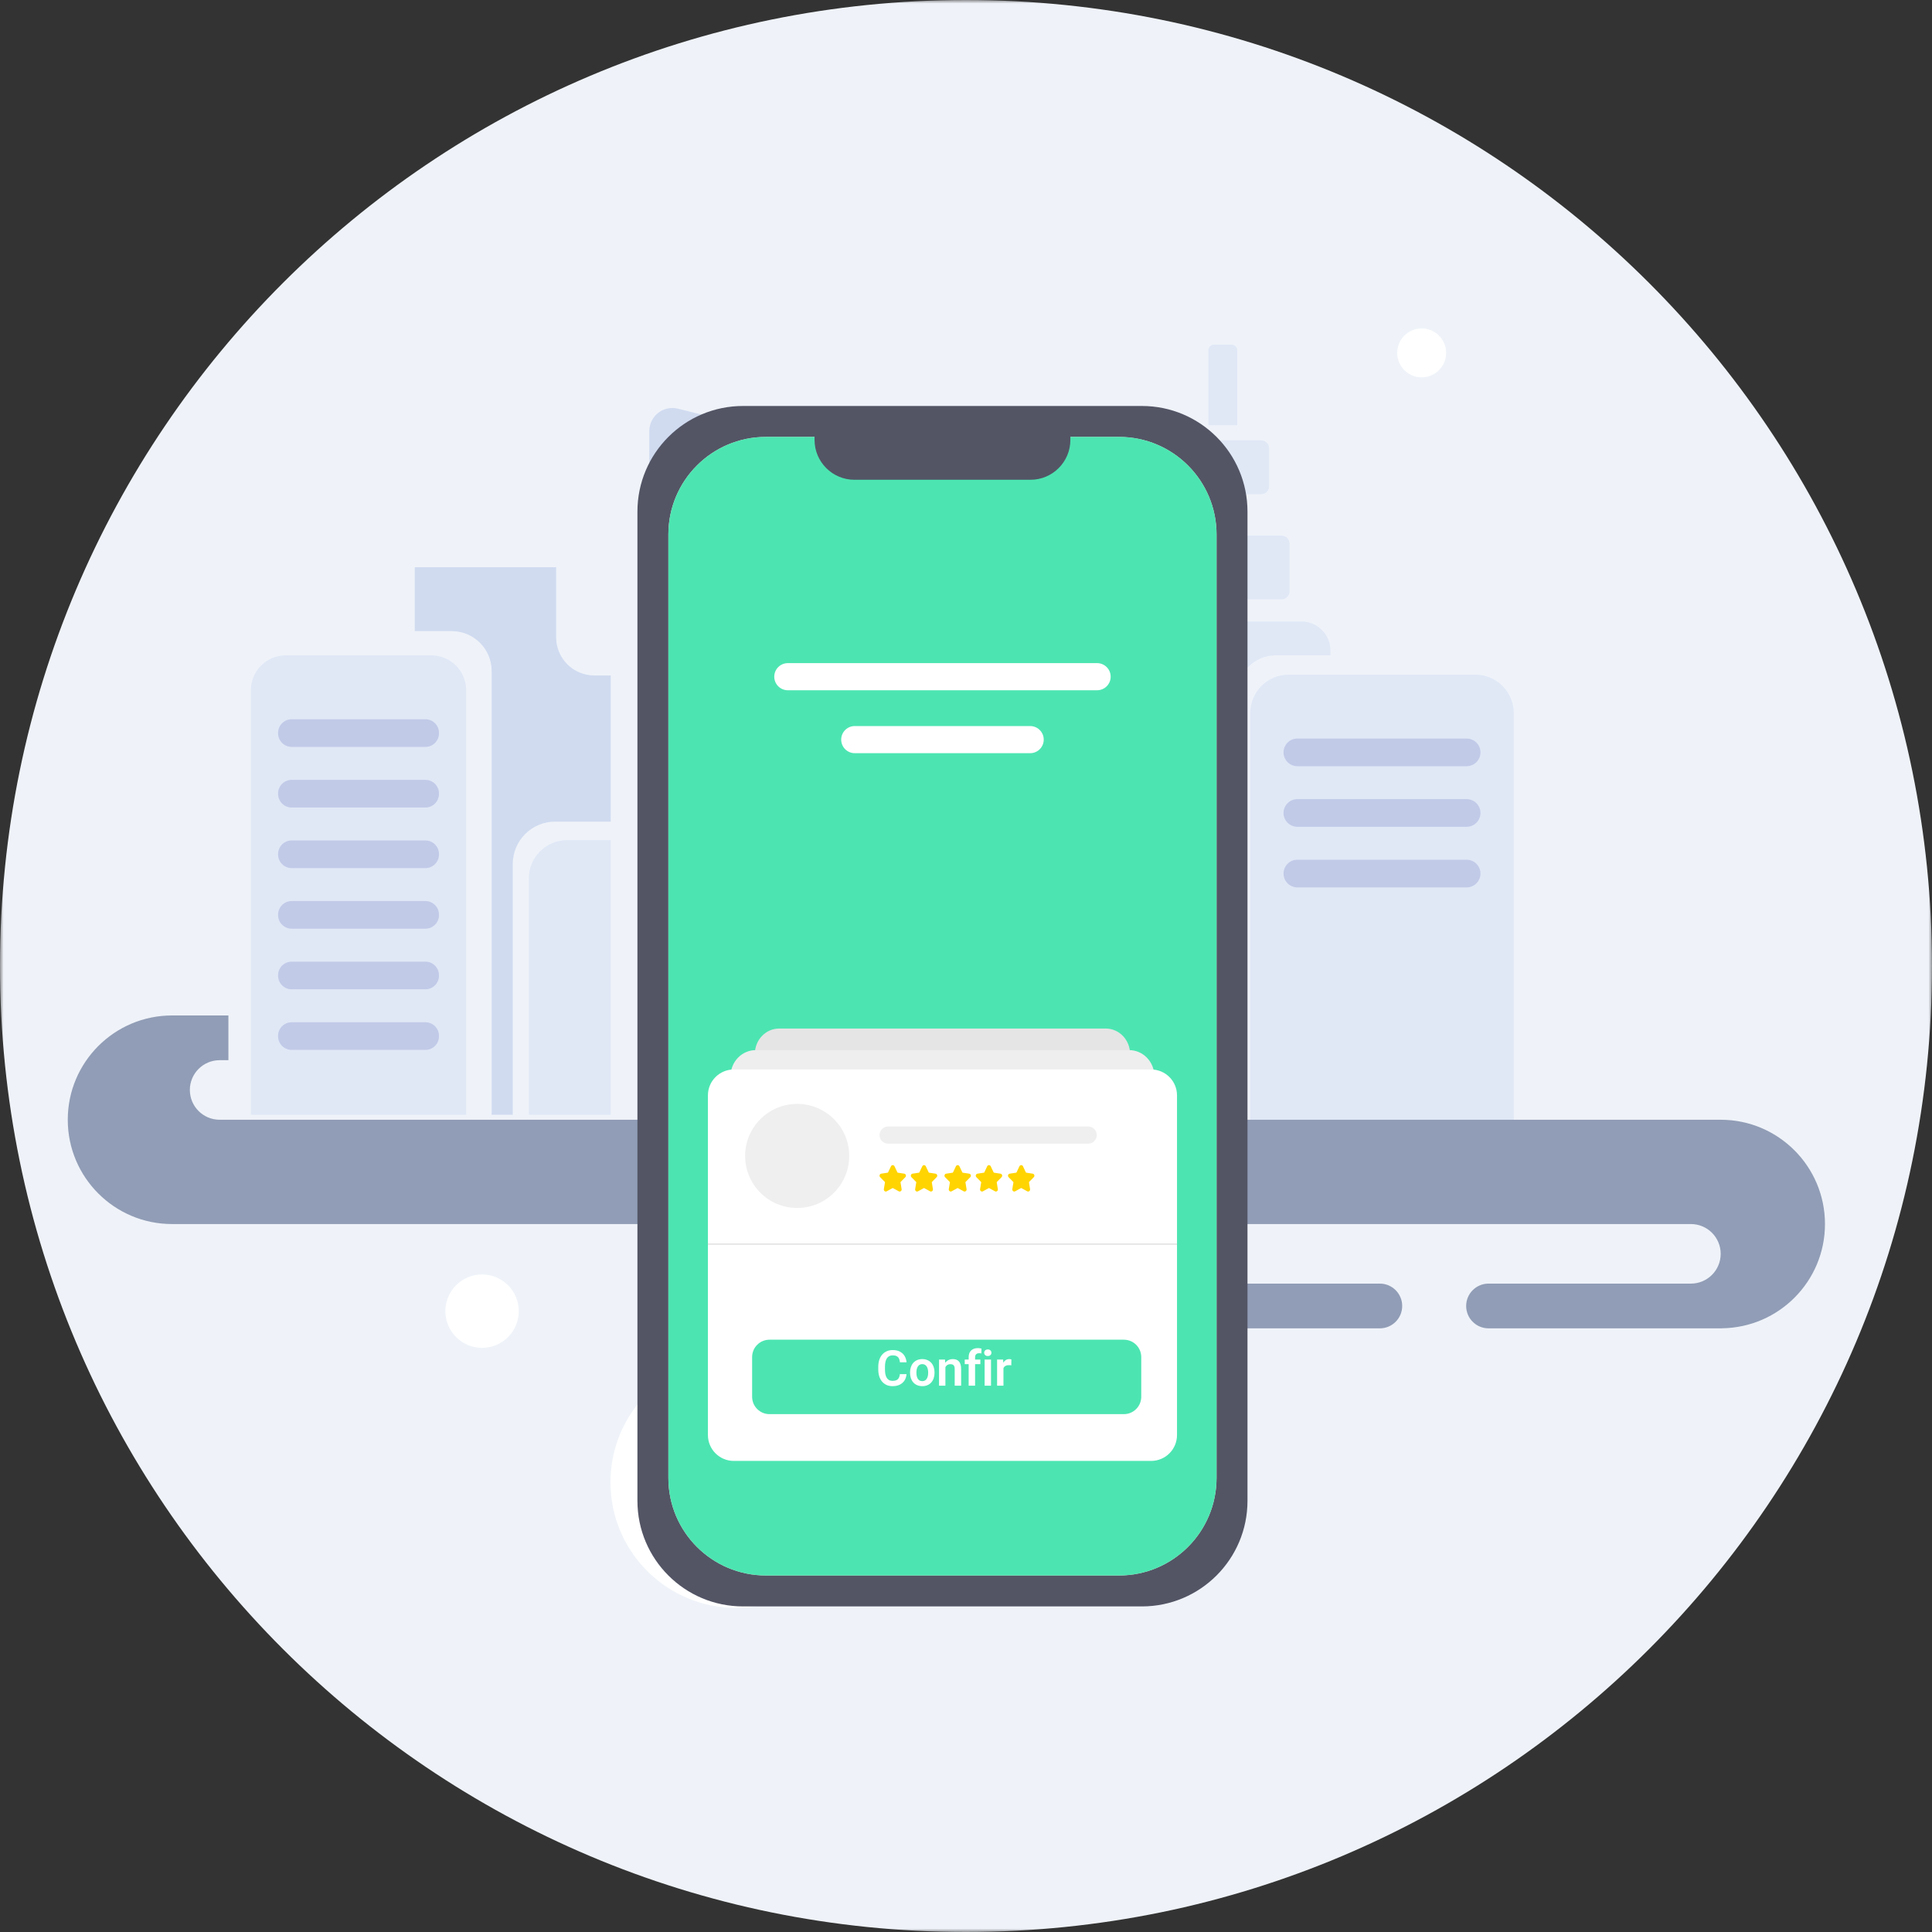 <svg width="278" height="278" viewBox="0 0 278 278" fill="none" xmlns="http://www.w3.org/2000/svg">
<rect x="0" y="0" width="278" height="278" fill="#333333" stroke="none"/>
<mask id="mask0_131_3261" style="mask-type:alpha" maskUnits="userSpaceOnUse" x="0" y="0" width="278" height="278">
<path fill-rule="evenodd" clip-rule="evenodd" d="M0 0H278V278H0V0Z" fill="white"/>
</mask>
<g mask="url(#mask0_131_3261)">
<path fill-rule="evenodd" clip-rule="evenodd" d="M139 0C62.233 0 0 62.233 0 139C0 215.768 62.233 278 139 278C215.767 278 278 215.768 278 139C278 62.233 215.767 0 139 0Z" fill="#EFF3F9"/>
</g>
<path fill-rule="evenodd" clip-rule="evenodd" d="M105.924 231.359C95.94 231.359 87.846 223.265 87.846 213.281C87.846 203.297 95.94 195.203 105.924 195.203C115.908 195.203 124.002 203.297 124.002 213.281C124.002 223.265 115.908 231.359 105.924 231.359Z" fill="white"/>
<path fill-rule="evenodd" clip-rule="evenodd" d="M69.366 193.943C66.452 193.943 64.089 191.581 64.089 188.666C64.089 185.752 66.452 183.389 69.366 183.389C72.281 183.389 74.643 185.752 74.643 188.666C74.643 191.581 72.281 193.943 69.366 193.943Z" fill="white"/>
<path fill-rule="evenodd" clip-rule="evenodd" d="M155.908 220.314C153.966 220.314 152.392 218.739 152.392 216.797C152.392 214.855 153.966 213.281 155.908 213.281C157.85 213.281 159.424 214.855 159.424 216.797C159.424 218.739 157.85 220.314 155.908 220.314Z" fill="white"/>
<path fill-rule="evenodd" clip-rule="evenodd" d="M204.568 54.293C202.626 54.293 201.052 52.719 201.052 50.777C201.052 48.835 202.626 47.261 204.568 47.261C206.51 47.261 208.084 48.835 208.084 50.777C208.084 52.719 206.51 54.293 204.568 54.293Z" fill="white"/>
<path fill-rule="evenodd" clip-rule="evenodd" d="M183.568 94.301H191.441V93.616C191.441 91.302 189.566 89.427 187.252 89.427H164.655C162.341 89.427 160.466 91.302 160.466 93.616V160.412H178.028V99.841C178.028 96.781 180.509 94.301 183.568 94.301Z" fill="#E0E8F6"/>
<mask id="mask1_131_3261" style="mask-type:alpha" maskUnits="userSpaceOnUse" x="0" y="0" width="278" height="278">
<path fill-rule="evenodd" clip-rule="evenodd" d="M0 278H278V0H0V278Z" fill="white"/>
</mask>
<g mask="url(#mask1_131_3261)">
<path fill-rule="evenodd" clip-rule="evenodd" d="M136.691 160.412H155.897V102.622H136.691V160.412Z" fill="#D0DBF0"/>
<path fill-rule="evenodd" clip-rule="evenodd" d="M184.389 86.25H167.519C166.873 86.25 166.351 85.727 166.351 85.083V78.237C166.351 77.593 166.873 77.07 167.519 77.07H184.389C185.034 77.07 185.556 77.593 185.556 78.237V85.083C185.556 85.727 185.034 86.25 184.389 86.25Z" fill="#E0E8F6"/>
<path fill-rule="evenodd" clip-rule="evenodd" d="M132.53 160.412H93.43V62.028C93.43 59.869 95.459 58.284 97.554 58.807L130.013 66.904C131.493 67.273 132.53 68.601 132.53 70.125V160.412Z" fill="#D0DBF0"/>
<path fill-rule="evenodd" clip-rule="evenodd" d="M76.097 160.413V126.406C76.097 123.356 78.569 120.884 81.619 120.884H87.882V160.413H76.097Z" fill="#E0E8F6"/>
<path fill-rule="evenodd" clip-rule="evenodd" d="M174.567 153.94C173.757 153.94 173.101 153.284 173.101 152.474V100.852C173.101 100.043 173.757 99.386 174.567 99.386C175.377 99.386 176.033 100.043 176.033 100.852V152.474C176.033 153.284 175.377 153.94 174.567 153.94Z" fill="#C0CBE2"/>
<path fill-rule="evenodd" clip-rule="evenodd" d="M166.43 153.94C165.62 153.94 164.964 153.284 164.964 152.474V100.852C164.964 100.043 165.62 99.386 166.43 99.386C167.24 99.386 167.897 100.043 167.897 100.852V152.474C167.897 153.284 167.24 153.94 166.43 153.94Z" fill="#C0CBE2"/>
<path fill-rule="evenodd" clip-rule="evenodd" d="M125.115 81.66H101.966C100.698 81.66 99.672 80.632 99.672 79.365C99.672 78.097 100.698 77.07 101.966 77.07H125.115C126.383 77.07 127.41 78.097 127.41 79.365C127.41 80.632 126.383 81.66 125.115 81.66Z" fill="#C1CAE7"/>
<path fill-rule="evenodd" clip-rule="evenodd" d="M125.115 91.722H101.966C100.698 91.722 99.672 90.694 99.672 89.427C99.672 88.159 100.698 87.132 101.966 87.132H125.115C126.383 87.132 127.41 88.159 127.41 89.427C127.41 90.694 126.383 91.722 125.115 91.722Z" fill="#C1CAE7"/>
<path fill-rule="evenodd" clip-rule="evenodd" d="M125.115 101.784H101.966C100.698 101.784 99.672 100.756 99.672 99.489C99.672 98.221 100.698 97.194 101.966 97.194H125.115C126.383 97.194 127.41 98.221 127.41 99.489C127.41 100.756 126.383 101.784 125.115 101.784Z" fill="#C1CAE7"/>
<path fill-rule="evenodd" clip-rule="evenodd" d="M125.115 111.846H101.966C100.698 111.846 99.672 110.818 99.672 109.55C99.672 108.282 100.698 107.256 101.966 107.256H125.115C126.383 107.256 127.41 108.282 127.41 109.55C127.41 110.818 126.383 111.846 125.115 111.846Z" fill="#C1CAE7"/>
<path fill-rule="evenodd" clip-rule="evenodd" d="M125.115 121.908H101.966C100.698 121.908 99.672 120.88 99.672 119.613C99.672 118.345 100.698 117.317 101.966 117.317H125.115C126.383 117.317 127.41 118.345 127.41 119.613C127.41 120.88 126.383 121.908 125.115 121.908Z" fill="#C1CAE7"/>
<path fill-rule="evenodd" clip-rule="evenodd" d="M125.115 131.969H101.966C100.698 131.969 99.672 130.942 99.672 129.675C99.672 128.407 100.698 127.379 101.966 127.379H125.115C126.383 127.379 127.41 128.407 127.41 129.675C127.41 130.942 126.383 131.969 125.115 131.969Z" fill="#C1CAE7"/>
<path fill-rule="evenodd" clip-rule="evenodd" d="M125.115 142.032H101.966C100.698 142.032 99.672 141.004 99.672 139.737C99.672 138.469 100.698 137.441 101.966 137.441H125.115C126.383 137.441 127.41 138.469 127.41 139.737C127.41 141.004 126.383 142.032 125.115 142.032Z" fill="#C1CAE7"/>
<path fill-rule="evenodd" clip-rule="evenodd" d="M125.115 152.093H101.966C100.698 152.093 99.672 151.066 99.672 149.798C99.672 148.53 100.698 147.503 101.966 147.503H125.115C126.383 147.503 127.41 148.53 127.41 149.798C127.41 151.066 126.383 152.093 125.115 152.093Z" fill="#C1CAE7"/>
<path fill-rule="evenodd" clip-rule="evenodd" d="M67.078 160.413H36.102V99.308C36.102 96.543 38.344 94.301 41.11 94.301H62.071C64.836 94.301 67.078 96.543 67.078 99.308V160.413Z" fill="#E0E8F6"/>
<path fill-rule="evenodd" clip-rule="evenodd" d="M61.214 107.475H41.968C40.89 107.475 40.016 106.602 40.016 105.524V105.45C40.016 104.372 40.89 103.497 41.968 103.497H61.214C62.291 103.497 63.165 104.372 63.165 105.45V105.524C63.165 106.602 62.291 107.475 61.214 107.475Z" fill="#C1CAE7"/>
<path fill-rule="evenodd" clip-rule="evenodd" d="M61.214 116.195H41.968C40.89 116.195 40.016 115.32 40.016 114.243V114.169C40.016 113.091 40.89 112.217 41.968 112.217H61.214C62.291 112.217 63.165 113.091 63.165 114.169V114.243C63.165 115.32 62.291 116.195 61.214 116.195Z" fill="#C1CAE7"/>
<path fill-rule="evenodd" clip-rule="evenodd" d="M61.214 124.914H41.968C40.89 124.914 40.016 124.04 40.016 122.962V122.888C40.016 121.81 40.89 120.936 41.968 120.936H61.214C62.291 120.936 63.165 121.81 63.165 122.888V122.962C63.165 124.04 62.291 124.914 61.214 124.914Z" fill="#C1CAE7"/>
<path fill-rule="evenodd" clip-rule="evenodd" d="M61.214 133.633H41.968C40.89 133.633 40.016 132.759 40.016 131.682V131.607C40.016 130.529 40.89 129.655 41.968 129.655H61.214C62.291 129.655 63.165 130.529 63.165 131.607V131.682C63.165 132.759 62.291 133.633 61.214 133.633Z" fill="#C1CAE7"/>
<path fill-rule="evenodd" clip-rule="evenodd" d="M61.214 142.352H41.968C40.89 142.352 40.016 141.478 40.016 140.4V140.327C40.016 139.249 40.89 138.375 41.968 138.375H61.214C62.291 138.375 63.165 139.249 63.165 140.327V140.4C63.165 141.478 62.291 142.352 61.214 142.352Z" fill="#C1CAE7"/>
<path fill-rule="evenodd" clip-rule="evenodd" d="M61.214 151.071H41.968C40.89 151.071 40.016 150.197 40.016 149.12V149.046C40.016 147.968 40.89 147.094 41.968 147.094H61.214C62.291 147.094 63.165 147.968 63.165 149.046V149.12C63.165 150.197 62.291 151.071 61.214 151.071Z" fill="#C1CAE7"/>
<path fill-rule="evenodd" clip-rule="evenodd" d="M217.816 163.186H179.901V102.614C179.901 99.555 182.381 97.074 185.44 97.074H212.276C215.336 97.074 217.816 99.555 217.816 102.614V163.186Z" fill="#E0E8F6"/>
<path fill-rule="evenodd" clip-rule="evenodd" d="M211.037 110.249H186.68C185.581 110.249 184.691 109.359 184.691 108.261C184.691 107.162 185.581 106.272 186.68 106.272H211.037C212.136 106.272 213.027 107.162 213.027 108.261C213.027 109.359 212.136 110.249 211.037 110.249Z" fill="#C1CAE7"/>
<path fill-rule="evenodd" clip-rule="evenodd" d="M211.037 118.968H186.68C185.581 118.968 184.691 118.078 184.691 116.98C184.691 115.881 185.581 114.99 186.68 114.99H211.037C212.136 114.99 213.027 115.881 213.027 116.98C213.027 118.078 212.136 118.968 211.037 118.968Z" fill="#C1CAE7"/>
<path fill-rule="evenodd" clip-rule="evenodd" d="M211.037 127.688H186.68C185.581 127.688 184.691 126.797 184.691 125.699C184.691 124.601 185.581 123.71 186.68 123.71H211.037C212.136 123.71 213.027 124.601 213.027 125.699C213.027 126.797 212.136 127.688 211.037 127.688Z" fill="#C1CAE7"/>
<path fill-rule="evenodd" clip-rule="evenodd" d="M85.518 97.194C82.484 97.194 80.023 94.733 80.023 91.699V81.624H59.681V90.814H65.003C68.176 90.814 70.748 93.386 70.748 96.559V160.412H73.782V124.323C73.782 120.955 76.511 118.225 79.879 118.225H87.882V97.194H85.518Z" fill="#D0DBF0"/>
<path fill-rule="evenodd" clip-rule="evenodd" d="M181.456 71.119H170.451C169.806 71.119 169.284 70.596 169.284 69.952V64.531C169.284 63.886 169.806 63.363 170.451 63.363H181.456C182.101 63.363 182.623 63.886 182.623 64.531V69.952C182.623 70.596 182.101 71.119 181.456 71.119Z" fill="#E0E8F6"/>
<path fill-rule="evenodd" clip-rule="evenodd" d="M178.029 61.179H173.879V50.395C173.879 49.955 174.235 49.598 174.674 49.598H177.233C177.673 49.598 178.029 49.955 178.029 50.395V61.179Z" fill="#E0E8F6"/>
<path fill-rule="evenodd" clip-rule="evenodd" d="M188.321 170.583H66.285C64.562 170.583 63.164 169.187 63.164 167.462C63.164 165.739 64.562 164.342 66.285 164.342H188.321C190.044 164.342 191.441 165.739 191.441 167.462C191.441 169.187 190.044 170.583 188.321 170.583Z" fill="#7E89A0"/>
<path fill-rule="evenodd" clip-rule="evenodd" d="M262.6 176.131C262.6 167.843 255.881 161.123 247.593 161.123H236.162H228.427H31.605C29.238 161.123 27.319 159.205 27.319 156.838C27.319 154.471 29.238 152.553 31.605 152.553H32.867V146.117H24.758C16.47 146.117 9.751 152.835 9.751 161.123C9.751 169.412 16.47 176.131 24.758 176.131H232.586H243.307C245.675 176.131 247.593 178.05 247.593 180.416C247.593 182.783 245.675 184.702 243.307 184.702H235.284H214.188C212.41 184.702 210.969 186.142 210.969 187.92C210.969 189.698 212.41 191.138 214.188 191.138H247.77V191.13C255.976 191.033 262.6 184.359 262.6 176.131Z" fill="#919DB6"/>
<path fill-rule="evenodd" clip-rule="evenodd" d="M198.547 184.702H177.785C176.007 184.702 174.567 186.142 174.567 187.92C174.567 189.698 176.007 191.138 177.785 191.138H198.547C200.324 191.138 201.766 189.698 201.766 187.92C201.766 186.142 200.324 184.702 198.547 184.702Z" fill="#919DB6"/>
<path fill-rule="evenodd" clip-rule="evenodd" d="M164.306 231.151H106.92C98.526 231.151 91.721 224.346 91.721 215.952V73.615C91.721 65.221 98.526 58.417 106.92 58.417H164.306C172.7 58.417 179.504 65.221 179.504 73.615V215.952C179.504 224.346 172.7 231.151 164.306 231.151Z" fill="#535565"/>
<path fill-rule="evenodd" clip-rule="evenodd" d="M161.022 226.699H110.204C102.454 226.699 96.173 220.418 96.173 212.669V76.899C96.173 69.15 102.454 62.868 110.204 62.868H161.022C168.772 62.868 175.053 69.15 175.053 76.899V212.669C175.053 220.418 168.772 226.699 161.022 226.699Z" fill="#FFE3E0"/>
<path fill-rule="evenodd" clip-rule="evenodd" d="M161.022 226.699H110.204C102.454 226.699 96.173 220.418 96.173 212.669V76.899C96.173 69.15 102.454 62.868 110.204 62.868H161.022C168.772 62.868 175.053 69.15 175.053 76.899V212.669C175.053 220.418 168.772 226.699 161.022 226.699Z" fill="#4CE5B1"/>
<path fill-rule="evenodd" clip-rule="evenodd" d="M148.277 69.036H122.949C119.778 69.036 117.207 66.465 117.207 63.294V60.745H154.019V63.294C154.019 66.465 151.448 69.036 148.277 69.036Z" fill="#535565"/>
<path fill-rule="evenodd" clip-rule="evenodd" d="M159.115 203.644H112.111C110.182 203.644 108.617 202.007 108.617 199.987V151.658C108.617 149.638 110.182 148 112.111 148H159.115C161.044 148 162.609 149.638 162.609 151.658V199.987C162.609 202.007 161.044 203.644 159.115 203.644Z" fill="#E5E5E5"/>
<path fill-rule="evenodd" clip-rule="evenodd" d="M157.864 99.323H113.362C112.284 99.323 111.41 98.45 111.41 97.371C111.41 96.293 112.284 95.419 113.362 95.419H157.864C158.943 95.419 159.817 96.293 159.817 97.371C159.817 98.45 158.943 99.323 157.864 99.323Z" fill="white"/>
<path fill-rule="evenodd" clip-rule="evenodd" d="M148.233 108.377H122.993C121.915 108.377 121.041 107.504 121.041 106.425C121.041 105.347 121.915 104.473 122.993 104.473H148.233C149.311 104.473 150.185 105.347 150.185 106.425C150.185 107.504 149.311 108.377 148.233 108.377Z" fill="white"/>
<path fill-rule="evenodd" clip-rule="evenodd" d="M162.479 207.43H108.747C106.744 207.43 105.122 205.748 105.122 203.673V154.86C105.122 152.786 106.744 151.104 108.747 151.104H162.479C164.481 151.104 166.104 152.786 166.104 154.86V203.673C166.104 205.748 164.481 207.43 162.479 207.43Z" fill="#EEEEEE"/>
<path fill-rule="evenodd" clip-rule="evenodd" d="M165.638 210.215H105.589C103.532 210.215 101.865 208.548 101.865 206.491V157.613C101.865 155.557 103.532 153.889 105.589 153.889H165.638C167.695 153.889 169.362 155.557 169.362 157.613V206.491C169.362 208.548 167.695 210.215 165.638 210.215Z" fill="white"/>
<path fill-rule="evenodd" clip-rule="evenodd" d="M114.707 173.82C110.571 173.82 107.218 170.467 107.218 166.331C107.218 162.195 110.571 158.841 114.707 158.841C118.842 158.841 122.196 162.195 122.196 166.331C122.196 170.467 118.842 173.82 114.707 173.82Z" fill="#EFEFEF"/>
<path fill-rule="evenodd" clip-rule="evenodd" d="M156.579 164.567H127.798C127.113 164.567 126.56 164.014 126.56 163.329C126.56 162.645 127.113 162.092 127.798 162.092H156.579C157.263 162.092 157.816 162.645 157.816 163.329C157.816 164.014 157.263 164.567 156.579 164.567Z" fill="#EFEFEF"/>
<path fill-rule="evenodd" clip-rule="evenodd" d="M101.865 179.107H169.361V178.925H101.865V179.107Z" fill="#E2E2E2"/>
<path fill-rule="evenodd" clip-rule="evenodd" d="M161.715 203.484H110.726C109.344 203.484 108.224 202.363 108.224 200.981V195.275C108.224 193.892 109.344 192.772 110.726 192.772H161.715C163.097 192.772 164.217 193.892 164.217 195.275V200.981C164.217 202.363 163.097 203.484 161.715 203.484Z" fill="#4CE5B1"/>
</g>
<path d="M129.489 197.725H130.443C130.417 198.063 130.324 198.363 130.162 198.624C130 198.883 129.774 199.087 129.485 199.235C129.196 199.383 128.846 199.457 128.434 199.457C128.117 199.457 127.831 199.401 127.577 199.29C127.325 199.177 127.109 199.016 126.928 198.808C126.75 198.597 126.614 198.345 126.519 198.051C126.424 197.755 126.376 197.423 126.376 197.056V196.671C126.376 196.303 126.425 195.971 126.522 195.675C126.619 195.379 126.758 195.127 126.939 194.918C127.121 194.708 127.34 194.546 127.594 194.433C127.851 194.319 128.138 194.263 128.455 194.263C128.866 194.263 129.215 194.339 129.499 194.492C129.784 194.642 130.004 194.849 130.162 195.113C130.319 195.376 130.414 195.679 130.446 196.022H129.492C129.474 195.809 129.427 195.628 129.353 195.48C129.282 195.332 129.173 195.22 129.027 195.144C128.884 195.065 128.693 195.026 128.455 195.026C128.27 195.026 128.107 195.061 127.966 195.13C127.827 195.199 127.711 195.304 127.619 195.442C127.526 195.579 127.457 195.75 127.41 195.956C127.364 196.159 127.341 196.395 127.341 196.664V197.056C127.341 197.312 127.362 197.543 127.403 197.746C127.445 197.95 127.51 198.122 127.598 198.263C127.686 198.404 127.799 198.512 127.938 198.586C128.077 198.66 128.242 198.697 128.434 198.697C128.668 198.697 128.857 198.66 129.003 198.586C129.151 198.512 129.263 198.403 129.339 198.26C129.418 198.116 129.468 197.938 129.489 197.725ZM130.949 197.548V197.475C130.949 197.2 130.989 196.947 131.067 196.716C131.146 196.482 131.26 196.28 131.411 196.108C131.561 195.937 131.745 195.804 131.962 195.709C132.18 195.612 132.427 195.564 132.705 195.564C132.987 195.564 133.237 195.612 133.454 195.709C133.674 195.804 133.859 195.937 134.01 196.108C134.16 196.28 134.274 196.482 134.353 196.716C134.432 196.947 134.471 197.2 134.471 197.475V197.548C134.471 197.821 134.432 198.075 134.353 198.308C134.274 198.539 134.16 198.742 134.01 198.915C133.859 199.087 133.675 199.22 133.458 199.314C133.24 199.409 132.992 199.457 132.712 199.457C132.434 199.457 132.186 199.409 131.966 199.314C131.746 199.22 131.561 199.087 131.411 198.915C131.26 198.742 131.146 198.539 131.067 198.308C130.989 198.075 130.949 197.821 130.949 197.548ZM131.865 197.475V197.548C131.865 197.713 131.882 197.866 131.914 198.01C131.946 198.153 131.996 198.279 132.063 198.388C132.13 198.497 132.217 198.582 132.323 198.645C132.432 198.705 132.562 198.735 132.712 198.735C132.86 198.735 132.987 198.705 133.094 198.645C133.2 198.582 133.287 198.497 133.354 198.388C133.423 198.279 133.474 198.153 133.506 198.01C133.539 197.866 133.555 197.713 133.555 197.548V197.475C133.555 197.314 133.539 197.162 133.506 197.021C133.474 196.878 133.423 196.751 133.354 196.643C133.287 196.532 133.199 196.445 133.09 196.383C132.984 196.318 132.855 196.285 132.705 196.285C132.557 196.285 132.43 196.318 132.323 196.383C132.217 196.445 132.13 196.532 132.063 196.643C131.996 196.751 131.946 196.878 131.914 197.021C131.882 197.162 131.865 197.314 131.865 197.475ZM136.036 196.435V199.387H135.12V195.633H135.98L136.036 196.435ZM135.89 197.375H135.619C135.622 197.102 135.659 196.854 135.73 196.632C135.802 196.41 135.903 196.219 136.032 196.06C136.164 195.9 136.32 195.778 136.501 195.692C136.681 195.607 136.882 195.564 137.104 195.564C137.285 195.564 137.448 195.589 137.594 195.64C137.739 195.691 137.864 195.772 137.968 195.883C138.075 195.994 138.156 196.14 138.211 196.32C138.269 196.498 138.298 196.718 138.298 196.979V199.387H137.375V196.972C137.375 196.801 137.35 196.666 137.299 196.566C137.25 196.467 137.178 196.396 137.084 196.355C136.991 196.313 136.877 196.292 136.74 196.292C136.599 196.292 136.475 196.321 136.369 196.379C136.265 196.435 136.177 196.512 136.105 196.612C136.036 196.711 135.983 196.826 135.946 196.955C135.909 197.085 135.89 197.225 135.89 197.375ZM140.307 199.387H139.384V195.286C139.384 195.004 139.438 194.767 139.547 194.575C139.656 194.381 139.811 194.234 140.012 194.134C140.213 194.035 140.45 193.985 140.723 193.985C140.813 193.985 140.899 193.991 140.98 194.002C141.063 194.014 141.145 194.03 141.226 194.051L141.209 194.748C141.165 194.737 141.116 194.729 141.063 194.724C141.012 194.719 140.956 194.717 140.893 194.717C140.768 194.717 140.662 194.739 140.574 194.783C140.486 194.827 140.419 194.892 140.373 194.977C140.329 195.061 140.307 195.164 140.307 195.286V199.387ZM141.067 195.633V196.292H138.818V195.633H141.067ZM142.599 195.633V199.387H141.68V195.633H142.599ZM141.618 194.651C141.618 194.515 141.664 194.401 141.756 194.311C141.851 194.221 141.978 194.176 142.138 194.176C142.298 194.176 142.424 194.221 142.516 194.311C142.611 194.401 142.658 194.515 142.658 194.651C142.658 194.785 142.611 194.898 142.516 194.988C142.424 195.078 142.298 195.123 142.138 195.123C141.978 195.123 141.851 195.078 141.756 194.988C141.664 194.898 141.618 194.785 141.618 194.651ZM144.39 196.4V199.387H143.474V195.633H144.341L144.39 196.4ZM145.531 195.609L145.517 196.462C145.466 196.453 145.409 196.446 145.344 196.442C145.281 196.437 145.222 196.435 145.167 196.435C145.026 196.435 144.902 196.454 144.796 196.494C144.689 196.531 144.6 196.585 144.528 196.657C144.459 196.728 144.406 196.816 144.369 196.92C144.332 197.022 144.311 197.138 144.306 197.267L144.109 197.243C144.109 197.005 144.133 196.784 144.182 196.58C144.23 196.377 144.301 196.199 144.393 196.046C144.486 195.893 144.601 195.775 144.74 195.692C144.881 195.607 145.043 195.564 145.226 195.564C145.277 195.564 145.331 195.568 145.389 195.578C145.449 195.585 145.496 195.595 145.531 195.609ZM127.376 204.403V207.387H126.46V203.633H127.324L127.376 204.403ZM127.24 205.375H126.959C126.959 205.113 126.991 204.873 127.053 204.653C127.118 204.433 127.213 204.243 127.338 204.081C127.462 203.916 127.616 203.789 127.799 203.699C127.984 203.609 128.198 203.564 128.441 203.564C128.61 203.564 128.765 203.589 128.906 203.64C129.047 203.689 129.168 203.766 129.27 203.873C129.374 203.977 129.454 204.113 129.509 204.282C129.565 204.448 129.593 204.649 129.593 204.882V207.387H128.677V204.976C128.677 204.8 128.651 204.662 128.6 204.563C128.552 204.464 128.481 204.394 128.389 204.355C128.296 204.313 128.185 204.292 128.056 204.292C127.912 204.292 127.789 204.321 127.684 204.379C127.583 204.435 127.498 204.512 127.431 204.612C127.366 204.711 127.318 204.826 127.285 204.955C127.255 205.085 127.24 205.225 127.24 205.375ZM129.523 205.205L129.145 205.274C129.147 205.038 129.18 204.817 129.242 204.612C129.305 204.403 129.396 204.222 129.516 204.067C129.639 203.91 129.791 203.787 129.971 203.699C130.154 203.609 130.364 203.564 130.602 203.564C130.787 203.564 130.954 203.59 131.102 203.644C131.252 203.694 131.381 203.777 131.487 203.89C131.594 204.001 131.674 204.145 131.73 204.324C131.788 204.502 131.817 204.719 131.817 204.976V207.387H130.894V204.972C130.894 204.79 130.868 204.65 130.817 204.553C130.769 204.455 130.698 204.388 130.606 204.351C130.513 204.312 130.405 204.292 130.28 204.292C130.152 204.292 130.041 204.317 129.947 204.365C129.854 204.411 129.775 204.476 129.711 204.559C129.648 204.643 129.601 204.74 129.568 204.851C129.538 204.96 129.523 205.078 129.523 205.205Z" fill="white"/>
<path fill-rule="evenodd" clip-rule="evenodd" d="M130.272 169.386C130.351 169.307 130.378 169.191 130.344 169.083C130.31 168.975 130.222 168.899 130.116 168.883L129.176 168.74C129.157 168.737 129.141 168.725 129.133 168.707L128.713 167.82C128.665 167.718 128.568 167.655 128.458 167.655C128.35 167.655 128.253 167.718 128.205 167.82L127.784 168.707C127.777 168.725 127.76 168.737 127.742 168.74L126.802 168.883C126.695 168.899 126.607 168.976 126.573 169.083C126.54 169.192 126.568 169.308 126.645 169.386L127.325 170.078C127.339 170.092 127.345 170.111 127.342 170.13L127.181 171.107C127.162 171.218 127.207 171.329 127.293 171.396C127.381 171.463 127.496 171.471 127.591 171.418L128.433 170.958C128.449 170.948 128.469 170.948 128.485 170.958L129.325 171.418C129.367 171.442 129.413 171.452 129.457 171.452C129.517 171.452 129.574 171.434 129.623 171.396C129.712 171.329 129.754 171.218 129.737 171.107L129.576 170.13C129.573 170.111 129.579 170.092 129.592 170.077L130.272 169.386Z" fill="#FFD400"/>
<path fill-rule="evenodd" clip-rule="evenodd" d="M134.775 169.386C134.853 169.307 134.881 169.191 134.847 169.083C134.813 168.975 134.725 168.899 134.619 168.883L133.679 168.74C133.66 168.737 133.644 168.725 133.636 168.707L133.216 167.82C133.168 167.718 133.071 167.655 132.961 167.655C132.853 167.655 132.756 167.718 132.708 167.82L132.287 168.707C132.279 168.725 132.263 168.737 132.245 168.74L131.305 168.883C131.198 168.899 131.11 168.976 131.076 169.083C131.043 169.192 131.071 169.308 131.148 169.386L131.828 170.078C131.842 170.092 131.848 170.111 131.845 170.13L131.684 171.107C131.665 171.218 131.709 171.329 131.796 171.396C131.884 171.463 131.999 171.471 132.094 171.418L132.936 170.958C132.952 170.948 132.972 170.948 132.988 170.958L133.828 171.418C133.87 171.442 133.916 171.452 133.96 171.452C134.019 171.452 134.077 171.434 134.126 171.396C134.215 171.329 134.257 171.218 134.24 171.107L134.079 170.13C134.076 170.111 134.082 170.092 134.095 170.077L134.775 169.386Z" fill="#FFD400"/>
<path fill-rule="evenodd" clip-rule="evenodd" d="M139.615 169.386C139.694 169.307 139.721 169.191 139.688 169.083C139.654 168.975 139.565 168.899 139.459 168.883L138.519 168.74C138.501 168.737 138.485 168.725 138.477 168.707L138.057 167.82C138.008 167.718 137.911 167.655 137.802 167.655C137.693 167.655 137.596 167.718 137.549 167.82L137.128 168.707C137.121 168.725 137.104 168.737 137.086 168.74L136.146 168.883C136.038 168.899 135.951 168.976 135.917 169.083C135.883 169.192 135.911 169.308 135.988 169.386L136.669 170.078C136.683 170.092 136.688 170.111 136.686 170.13L136.524 171.107C136.506 171.218 136.55 171.329 136.637 171.396C136.724 171.463 136.839 171.471 136.935 171.418L137.776 170.958C137.792 170.948 137.812 170.948 137.828 170.958L138.669 171.418C138.711 171.442 138.756 171.452 138.801 171.452C138.86 171.452 138.918 171.434 138.967 171.396C139.055 171.329 139.098 171.218 139.08 171.107L138.919 170.13C138.916 170.111 138.923 170.092 138.936 170.077L139.615 169.386Z" fill="#FFD400"/>
<path fill-rule="evenodd" clip-rule="evenodd" d="M144.118 169.386C144.196 169.307 144.224 169.191 144.19 169.083C144.157 168.975 144.068 168.899 143.962 168.883L143.022 168.74C143.003 168.737 142.988 168.725 142.979 168.707L142.56 167.82C142.511 167.718 142.413 167.655 142.305 167.655C142.196 167.655 142.098 167.718 142.051 167.82L141.631 168.707C141.623 168.725 141.607 168.737 141.588 168.74L140.649 168.883C140.541 168.899 140.453 168.976 140.419 169.083C140.386 169.192 140.414 169.308 140.491 169.386L141.171 170.078C141.185 170.092 141.19 170.111 141.188 170.13L141.027 171.107C141.009 171.218 141.052 171.329 141.14 171.396C141.227 171.463 141.342 171.471 141.438 171.418L142.278 170.958C142.294 170.948 142.314 170.948 142.331 170.958L143.171 171.418C143.214 171.442 143.259 171.452 143.304 171.452C143.362 171.452 143.42 171.434 143.47 171.396C143.558 171.329 143.601 171.218 143.582 171.107L143.422 170.13C143.419 170.111 143.425 170.092 143.438 170.077L144.118 169.386Z" fill="#FFD400"/>
<path fill-rule="evenodd" clip-rule="evenodd" d="M148.756 169.386C148.834 169.307 148.861 169.191 148.828 169.083C148.794 168.975 148.706 168.899 148.599 168.883L147.659 168.74C147.641 168.737 147.626 168.725 147.617 168.707L147.197 167.82C147.148 167.718 147.051 167.655 146.943 167.655C146.833 167.655 146.736 167.718 146.689 167.82L146.268 168.707C146.261 168.725 146.244 168.737 146.226 168.74L145.287 168.883C145.179 168.899 145.091 168.976 145.057 169.083C145.024 169.192 145.051 169.308 145.129 169.386L145.809 170.078C145.823 170.092 145.828 170.111 145.826 170.13L145.664 171.107C145.647 171.218 145.69 171.329 145.778 171.396C145.865 171.463 145.979 171.471 146.076 171.418L146.916 170.958C146.932 170.948 146.952 170.948 146.968 170.958L147.809 171.418C147.851 171.442 147.896 171.452 147.941 171.452C148 171.452 148.058 171.434 148.108 171.396C148.195 171.329 148.239 171.218 148.22 171.107L148.06 170.13C148.057 170.111 148.063 170.092 148.076 170.077L148.756 169.386Z" fill="#FFD400"/>
</svg>
